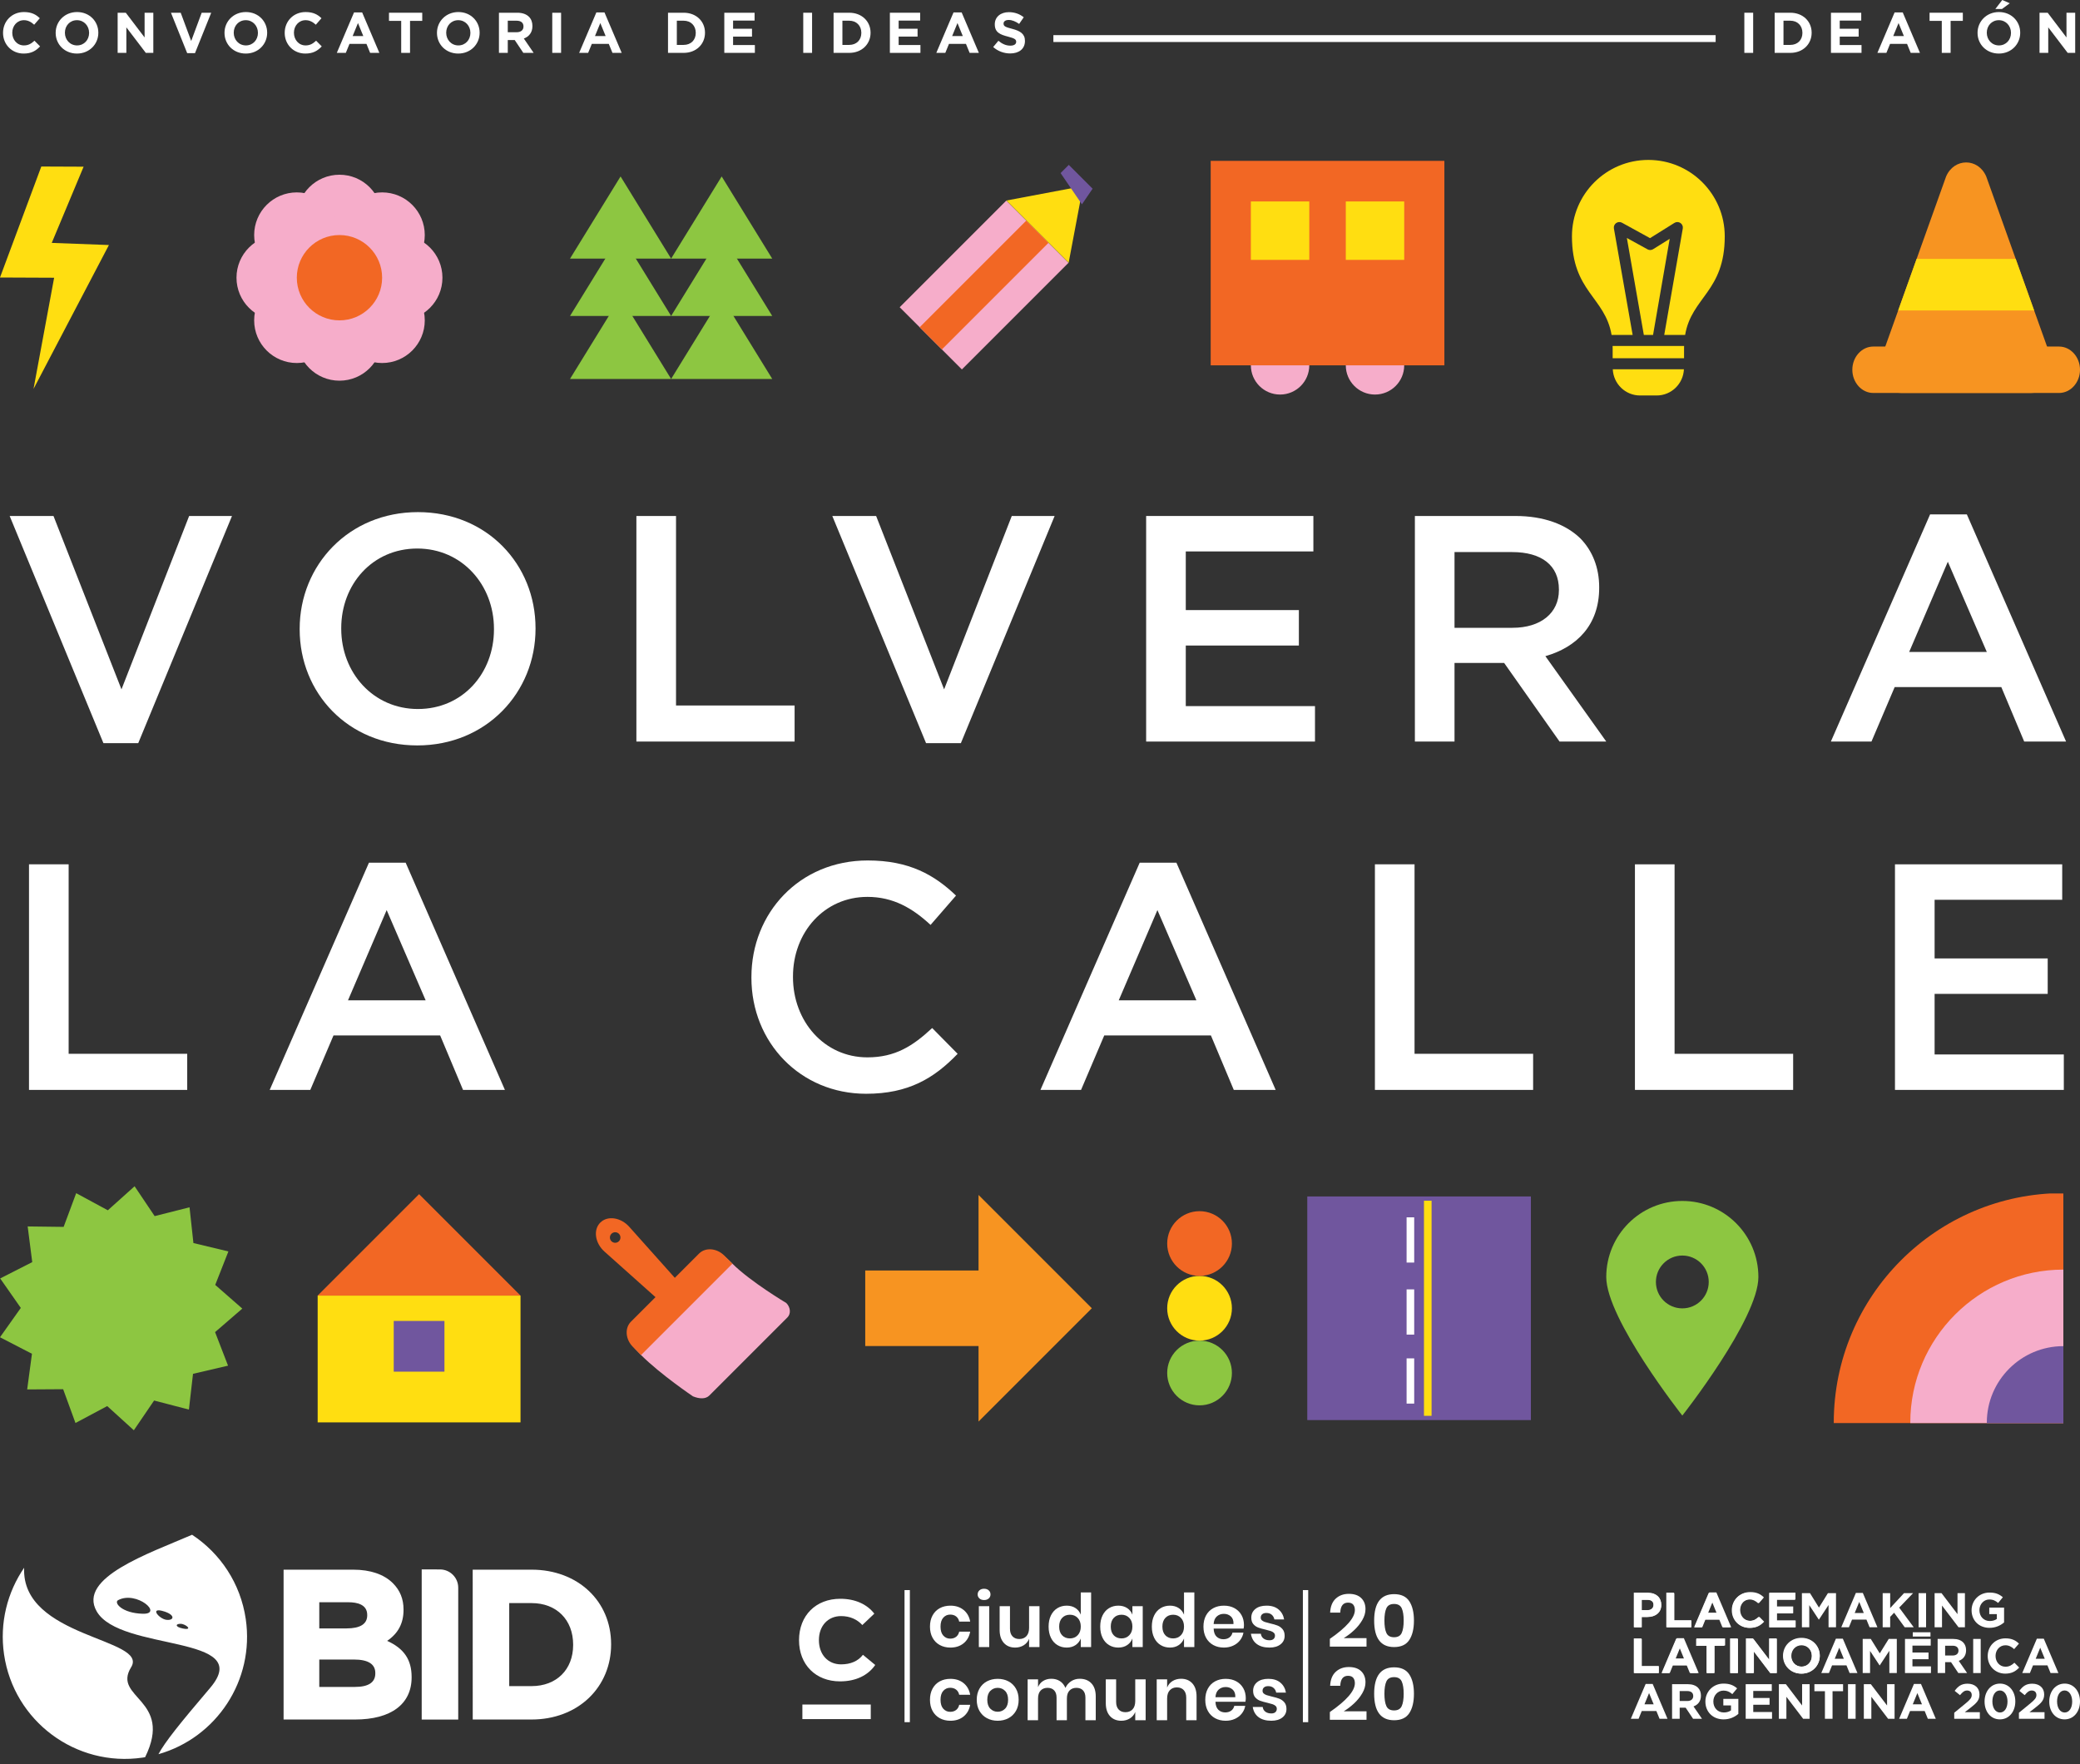 <?xml version="1.0" encoding="utf-8"?>
<!-- Generator: Adobe Illustrator 17.0.0, SVG Export Plug-In . SVG Version: 6.00 Build 0)  -->
<!DOCTYPE svg PUBLIC "-//W3C//DTD SVG 1.1//EN" "http://www.w3.org/Graphics/SVG/1.1/DTD/svg11.dtd">
<svg version="1.1" id="Layer_1" xmlns="http://www.w3.org/2000/svg" xmlns:xlink="http://www.w3.org/1999/xlink" x="0px" y="0px"
	 width="100%" height="100%" viewBox="0 0 907.684 769.715" enable-background="new 0 0 907.684 769.715"
	 xml:space="preserve">
<rect x="0" y="0" width="907.684" height="769.715" fill="#333333" stroke="none"/>
<g>
	<g>
		<path fill="#FFFFFF" d="M761.205,5.556h3.854v17.517h-3.854V5.556z"/>
		<path fill="#FFFFFF" d="M774.439,5.556h6.831c5.506,0,9.31,3.778,9.31,8.708v0.05c0,4.93-3.804,8.759-9.31,8.759h-6.831V5.556z
			 M781.27,19.594c3.153,0,5.28-2.127,5.28-5.229v-0.051c0-3.103-2.127-5.28-5.28-5.28h-2.978v10.561H781.27z"/>
		<path fill="#FFFFFF" d="M799.006,5.556h13.213v3.428h-9.384v3.554h8.258v3.429h-8.258v3.678h9.509v3.429h-13.338V5.556z"/>
		<path fill="#FFFFFF" d="M826.778,5.43h3.554l7.508,17.643h-4.029l-1.602-3.929h-7.407l-1.602,3.929h-3.929L826.778,5.43z
			 M830.833,15.74l-2.328-5.681l-2.327,5.681H830.833z"/>
		<path fill="#FFFFFF" d="M847.368,9.108h-5.33V5.556h14.515v3.553h-5.331v13.964h-3.854V9.108z"/>
		<path fill="#FFFFFF" d="M862.977,14.364v-0.051c0-4.979,3.93-9.059,9.335-9.059s9.283,4.029,9.283,9.009v0.05
			c0,4.98-3.929,9.059-9.334,9.059S862.977,19.344,862.977,14.364z M877.567,14.364v-0.051c0-3.003-2.202-5.505-5.306-5.505
			c-3.103,0-5.255,2.452-5.255,5.455v0.05c0,3.003,2.202,5.506,5.306,5.506C875.415,19.819,877.567,17.366,877.567,14.364z
			 M873.763,0l3.278,1.426l-3.403,2.503h-2.903L873.763,0z"/>
		<path fill="#FFFFFF" d="M890.022,5.556h3.554l8.208,10.785V5.556h3.804v17.517h-3.278l-8.483-11.136v11.136h-3.804V5.556z"/>
	</g>
</g>
<g>
	<g>
		<path fill="#FFFFFF" d="M1.328,14.364v-0.051c0-4.979,3.754-9.059,9.134-9.059c3.303,0,5.28,1.102,6.906,2.703l-2.452,2.827
			c-1.352-1.226-2.728-1.977-4.479-1.977c-2.953,0-5.08,2.452-5.08,5.455v0.05c0,3.003,2.077,5.506,5.08,5.506
			c2.002,0,3.229-0.801,4.604-2.053l2.453,2.478c-1.802,1.927-3.804,3.128-7.182,3.128C5.156,23.372,1.328,19.394,1.328,14.364z"/>
		<path fill="#FFFFFF" d="M24.294,14.364v-0.051c0-4.979,3.929-9.059,9.334-9.059s9.284,4.029,9.284,9.009v0.05
			c0,4.98-3.929,9.059-9.334,9.059S24.294,19.344,24.294,14.364z M38.883,14.364v-0.051c0-3.003-2.202-5.505-5.305-5.505
			s-5.255,2.452-5.255,5.455v0.05c0,3.003,2.202,5.506,5.305,5.506C36.732,19.819,38.883,17.366,38.883,14.364z"/>
		<path fill="#FFFFFF" d="M51.339,5.556h3.554l8.208,10.785V5.556h3.804v17.517h-3.278l-8.483-11.136v11.136h-3.804V5.556z"/>
		<path fill="#FFFFFF" d="M74.605,5.556h4.254l4.579,12.337l4.58-12.337h4.154L85.09,23.197h-3.403L74.605,5.556z"/>
		<path fill="#FFFFFF" d="M97.972,14.364v-0.051c0-4.979,3.929-9.059,9.334-9.059s9.284,4.029,9.284,9.009v0.05
			c0,4.98-3.929,9.059-9.334,9.059S97.972,19.344,97.972,14.364z M112.562,14.364v-0.051c0-3.003-2.202-5.505-5.305-5.505
			s-5.255,2.452-5.255,5.455v0.05c0,3.003,2.202,5.506,5.306,5.506C110.409,19.819,112.562,17.366,112.562,14.364z"/>
		<path fill="#FFFFFF" d="M124.241,14.364v-0.051c0-4.979,3.754-9.059,9.134-9.059c3.303,0,5.28,1.102,6.906,2.703l-2.452,2.827
			c-1.352-1.226-2.728-1.977-4.479-1.977c-2.953,0-5.08,2.452-5.08,5.455v0.05c0,3.003,2.077,5.506,5.08,5.506
			c2.002,0,3.229-0.801,4.604-2.053l2.453,2.478c-1.802,1.927-3.804,3.128-7.182,3.128
			C128.069,23.372,124.241,19.394,124.241,14.364z"/>
		<path fill="#FFFFFF" d="M154.489,5.43h3.553l7.508,17.643h-4.029l-1.602-3.929h-7.407l-1.602,3.929h-3.929L154.489,5.43z
			 M158.543,15.74l-2.328-5.681l-2.327,5.681H158.543z"/>
		<path fill="#FFFFFF" d="M175.079,9.108h-5.331V5.556h14.515v3.553h-5.331v13.964h-3.854V9.108z"/>
		<path fill="#FFFFFF" d="M190.688,14.364v-0.051c0-4.979,3.929-9.059,9.334-9.059s9.284,4.029,9.284,9.009v0.05
			c0,4.98-3.929,9.059-9.334,9.059S190.688,19.344,190.688,14.364z M205.277,14.364v-0.051c0-3.003-2.202-5.505-5.305-5.505
			s-5.255,2.452-5.255,5.455v0.05c0,3.003,2.202,5.506,5.306,5.506C203.125,19.819,205.277,17.366,205.277,14.364z"/>
		<path fill="#FFFFFF" d="M217.733,5.556h8.008c2.227,0,3.954,0.625,5.105,1.776c0.976,0.976,1.501,2.353,1.501,4.004v0.05
			c0,2.828-1.526,4.604-3.753,5.431l4.279,6.256h-4.504l-3.753-5.605h-3.028v5.605h-3.854V5.556z M225.49,14.063
			c1.877,0,2.953-1.001,2.953-2.478v-0.05c0-1.651-1.151-2.503-3.028-2.503h-3.829v5.03H225.49z"/>
		<path fill="#FFFFFF" d="M241,5.556h3.854v17.517H241V5.556z"/>
		<path fill="#FFFFFF" d="M260.24,5.43h3.553l7.508,17.643h-4.029l-1.602-3.929h-7.407l-1.602,3.929h-3.929L260.24,5.43z
			 M264.294,15.74l-2.328-5.681l-2.327,5.681H264.294z"/>
		<path fill="#FFFFFF" d="M291.51,5.556h6.832c5.505,0,9.309,3.778,9.309,8.708v0.05c0,4.93-3.804,8.759-9.309,8.759h-6.832V5.556z
			 M298.342,19.594c3.153,0,5.28-2.127,5.28-5.229v-0.051c0-3.103-2.127-5.28-5.28-5.28h-2.978v10.561H298.342z"/>
		<path fill="#FFFFFF" d="M316.078,5.556h13.213v3.428h-9.384v3.554h8.258v3.429h-8.258v3.678h9.509v3.429h-13.338V5.556z"/>
		<path fill="#FFFFFF" d="M350.527,5.556h3.854v17.517h-3.854V5.556z"/>
		<path fill="#FFFFFF" d="M363.762,5.556h6.832c5.505,0,9.309,3.778,9.309,8.708v0.05c0,4.93-3.804,8.759-9.309,8.759h-6.832V5.556z
			 M370.594,19.594c3.153,0,5.28-2.127,5.28-5.229v-0.051c0-3.103-2.127-5.28-5.28-5.28h-2.978v10.561H370.594z"/>
		<path fill="#FFFFFF" d="M388.33,5.556h13.213v3.428h-9.384v3.554h8.258v3.429h-8.258v3.678h9.509v3.429H388.33V5.556z"/>
		<path fill="#FFFFFF" d="M416.102,5.43h3.554l7.507,17.643h-4.029l-1.602-3.929h-7.407l-1.602,3.929h-3.929L416.102,5.43z
			 M420.155,15.74l-2.327-5.681l-2.327,5.681H420.155z"/>
		<path fill="#FFFFFF" d="M433.412,20.52l2.277-2.728c1.576,1.302,3.228,2.127,5.23,2.127c1.577,0,2.527-0.625,2.527-1.651v-0.05
			c0-0.977-0.601-1.477-3.528-2.228c-3.528-0.9-5.806-1.877-5.806-5.355v-0.05c0-3.178,2.552-5.28,6.131-5.28
			c2.553,0,4.73,0.801,6.506,2.228l-2.002,2.902c-1.551-1.076-3.078-1.727-4.554-1.727c-1.477,0-2.252,0.676-2.252,1.526v0.051
			c0,1.15,0.751,1.526,3.779,2.302c3.553,0.926,5.555,2.202,5.555,5.255v0.051c0,3.478-2.652,5.43-6.431,5.43
			C438.192,23.322,435.514,22.396,433.412,20.52z"/>
	</g>
</g>
<rect x="459.684" y="15.331" fill="#FFFFFF" width="289" height="3"/>
<g>
	<g>
		<circle fill="#F6ADCA" cx="558.608" cy="159.415" r="12.746"/>
		<circle fill="#F6ADCA" cx="600.032" cy="159.415" r="12.746"/>
	</g>
	<rect x="528.335" y="70.19" fill="#F26724" width="101.971" height="89.225"/>
	<rect x="545.862" y="87.905" fill="#FFDE11" width="25.493" height="25.493"/>
	<rect x="587.286" y="87.905" fill="#FFDE11" width="25.493" height="25.493"/>
</g>
<g>
	<g>
		<path fill="#FFFFFF" d="M4.22,225.148h19.123l29.668,75.647l29.528-75.647h18.701l-40.917,99.13H45.138L4.22,225.148z"/>
		<path fill="#FFFFFF" d="M130.773,274.643v-0.281c0-27.7,21.373-50.9,51.604-50.9c30.231,0,51.322,22.919,51.322,50.619v0.281
			c0,27.7-21.373,50.901-51.604,50.901C151.864,325.262,130.773,302.343,130.773,274.643z M215.56,274.643v-0.281
			c0-19.123-13.92-35.012-33.465-35.012c-19.545,0-33.184,15.607-33.184,34.73v0.281c0,19.123,13.92,35.012,33.465,35.012
			C201.921,309.373,215.56,293.766,215.56,274.643z"/>
		<path fill="#FFFFFF" d="M277.713,225.148h17.295v82.678h51.745v15.749h-69.04V225.148z"/>
		<path fill="#FFFFFF" d="M363.206,225.148h19.123l29.668,75.647l29.528-75.647h18.701l-40.917,99.13h-15.186L363.206,225.148z"/>
		<path fill="#FFFFFF" d="M500.164,225.148h72.977v15.467h-55.682v25.591h49.354v15.467h-49.354v26.435h56.385v15.467h-73.68
			V225.148z"/>
		<path fill="#FFFFFF" d="M617.435,225.148h43.87c12.374,0,22.076,3.655,28.403,9.842c5.203,5.343,8.155,12.655,8.155,21.232v0.281
			c0,16.17-9.702,25.872-23.481,29.81l26.575,37.262h-20.389l-24.185-34.309H634.73v34.309h-17.295V225.148z M660.041,273.939
			c12.373,0,20.247-6.468,20.247-16.451v-0.281c0-10.546-7.593-16.311-20.388-16.311h-25.17v33.043H660.041z"/>
		<path fill="#FFFFFF" d="M842.273,224.445h16.03l43.308,99.13h-18.279l-9.983-23.763h-46.542l-10.124,23.763h-17.717
			L842.273,224.445z M867.021,284.485l-17.014-39.371l-16.874,39.371H867.021z"/>
		<path fill="#FFFFFF" d="M12.656,377.148h17.295v82.678h51.745v15.749h-69.04V377.148z"/>
		<path fill="#FFFFFF" d="M161.001,376.445h16.03l43.308,99.13h-18.279l-9.983-23.764h-46.542l-10.124,23.764h-17.717
			L161.001,376.445z M185.748,436.485l-17.014-39.371l-16.874,39.371H185.748z"/>
		<path fill="#FFFFFF" d="M327.908,426.643v-0.281c0-27.981,20.951-50.9,50.76-50.9c18.139,0,29.106,6.327,38.527,15.326
			l-11.108,12.796c-7.874-7.312-16.311-12.233-27.56-12.233c-18.842,0-32.481,15.467-32.481,34.73v0.281
			c0,19.264,13.639,35.012,32.481,35.012c12.092,0,19.826-4.921,28.263-12.795l11.108,11.248
			c-10.265,10.687-21.513,17.437-39.933,17.437C349.28,477.263,327.908,454.905,327.908,426.643z"/>
		<path fill="#FFFFFF" d="M497.345,376.445h16.03l43.308,99.13h-18.279l-9.983-23.764h-46.542l-10.124,23.764h-17.717
			L497.345,376.445z M522.093,436.485l-17.014-39.371l-16.874,39.371H522.093z"/>
		<path fill="#FFFFFF" d="M599.994,377.148h17.295v82.678h51.745v15.749h-69.04V377.148z"/>
		<path fill="#FFFFFF" d="M713.467,377.148h17.295v82.678h51.744v15.749h-69.039V377.148z"/>
		<path fill="#FFFFFF" d="M826.941,377.148h72.977v15.467h-55.682v25.591h49.354v15.467h-49.354v26.435h56.385v15.468h-73.68
			V377.148z"/>
	</g>
</g>
<g>
	<g>
		<g>
			<polygon fill="#8DC641" points="248.748,112.834 270.808,76.991 292.869,112.834 			"/>
			<polygon fill="#8DC641" points="248.748,137.876 270.808,102.033 292.869,137.876 			"/>
			<polygon fill="#8DC641" points="248.748,165.361 270.808,129.518 292.869,165.361 			"/>
		</g>
		<g>
			<polygon fill="#8DC641" points="292.869,112.834 314.93,76.991 336.991,112.834 			"/>
			<polygon fill="#8DC641" points="292.869,137.876 314.93,102.033 336.991,137.876 			"/>
			<polygon fill="#8DC641" points="292.869,165.361 314.93,129.518 336.991,165.361 			"/>
		</g>
	</g>
</g>
<g>
	<g>
		<g>
			<circle fill="#F6ADCA" cx="148.139" cy="94.854" r="18.613"/>
			<circle fill="#F6ADCA" cx="174.462" cy="121.176" r="18.613"/>
			<circle fill="#F6ADCA" cx="121.817" cy="121.176" r="18.613"/>
			<circle fill="#F6ADCA" cx="148.139" cy="147.498" r="18.613"/>
		</g>
		<g>
			<circle fill="#F6ADCA" cx="129.527" cy="102.563" r="18.613"/>
			<circle fill="#F6ADCA" cx="166.752" cy="102.563" r="18.613"/>
			<circle fill="#F6ADCA" cx="129.527" cy="139.789" r="18.613"/>
			<circle fill="#F6ADCA" cx="166.752" cy="139.789" r="18.613"/>
		</g>
	</g>
	<circle fill="#F26724" cx="148.139" cy="121.176" r="18.613"/>
</g>
<polygon fill="#FFDE11" points="18.026,72.658 0,121.085 23.622,121.187 14.634,169.694 47.531,106.917 22.582,105.988 
	36.489,72.737 "/>
<g>
	<g>
		<g>
			<path fill="#FFDE11" d="M728.633,104.215l-7.236,4.52c-0.737,0.462-1.668,0.489-2.432,0.067l-9.021-4.961l7.407,42.318h4.016
				L728.633,104.215z"/>
			<path fill="#FFDE11" d="M719.319,69.783c-18.413,0-33.34,14.927-33.34,33.34c0,24.15,14.495,26.486,17.294,43.036h9.195
				l-8.173-46.43c-0.169-0.913,0.203-1.843,0.957-2.386c0.753-0.545,1.751-0.607,2.566-0.157l12.23,6.725l10.659-6.658
				c0.806-0.505,1.837-0.486,2.624,0.05c0.787,0.535,1.185,1.485,1.013,2.421l-8.094,46.435h9.116
				c2.799-16.55,17.294-18.886,17.294-43.036C752.659,84.71,737.732,69.783,719.319,69.783z"/>
		</g>
		<path fill="#FFDE11" d="M703.716,150.966c0.009,0.342,0.026,0.673,0.026,1.026v4.324h31.155v-4.324
			c0-0.353,0.017-0.684,0.026-1.026H703.716z"/>
		<path fill="#FFDE11" d="M703.795,161.123c0.283,6.362,5.489,11.446,11.921,11.446h7.205c6.432,0,11.639-5.083,11.922-11.446
			H703.795z"/>
	</g>
</g>
<g>
	
		<rect x="396.599" y="105.139" transform="matrix(0.707 -0.707 0.707 0.707 37.882 340.123)" fill="#F6ADCA" width="65.811" height="38.39"/>
	
		<rect x="396.599" y="117.478" transform="matrix(0.707 -0.707 0.707 0.707 37.882 340.123)" fill="#F26724" width="65.811" height="13.711"/>
	<polygon fill="#FFDE11" points="439.2,87.493 472.662,81.177 466.346,114.639 	"/>
	<g>
		<defs>
			<polygon id="SVGID_1_" points="439.2,87.493 472.662,81.177 466.346,114.639 			"/>
		</defs>
		<clipPath id="SVGID_2_">
			<use xlink:href="#SVGID_1_"  overflow="visible"/>
		</clipPath>
		
			<rect x="464.539" y="72.73" transform="matrix(-0.707 0.707 -0.707 -0.707 863.703 -187.619)" clip-path="url(#SVGID_2_)" fill="#70569E" width="12.34" height="24.679"/>
	</g>
</g>
<g>
	<path fill="#F79421" d="M849.254,77l-28.275,79.051c-3.084,7.149,1.612,15.422,8.753,15.422h56.549
		c7.142,0,11.837-8.272,8.753-15.422L866.761,77C863.241,68.84,852.774,68.84,849.254,77z"/>
	<path fill="#F79421" d="M898.56,171.472h-81.104c-5.018,0-9.124-4.557-9.124-10.126v0c0-5.569,4.106-10.126,9.124-10.126h81.104
		c5.018,0,9.124,4.557,9.124,10.126v0C907.684,166.915,903.578,171.472,898.56,171.472z"/>
	<g>
		<defs>
			<path id="SVGID_3_" d="M849.254,77l-28.275,79.051c-3.084,7.149,1.612,15.422,8.753,15.422h56.549
				c7.142,0,11.837-8.272,8.753-15.422L866.761,77C863.241,68.84,852.774,68.84,849.254,77z"/>
		</defs>
		<clipPath id="SVGID_4_">
			<use xlink:href="#SVGID_3_"  overflow="visible"/>
		</clipPath>
		<path clip-path="url(#SVGID_4_)" fill="#FFDE11" d="M899.661,135.467h-83.131c-4.461,0-8.11-4.051-8.11-9.001v-4.501
			c0-4.951,3.65-9.001,8.11-9.001h83.131c4.461,0,8.11,4.051,8.11,9.001v4.501C907.771,131.417,904.121,135.467,899.661,135.467z"/>
	</g>
</g>
<g>
	<polygon fill="#8DC641" points="82.436,615.065 67.243,611.118 58.409,624.093 46.79,613.538 32.938,620.92 27.555,606.175 
		11.858,606.274 13.945,590.717 0,583.51 9.078,570.704 0.079,557.842 14.068,550.722 12.077,535.152 27.773,535.348 
		33.246,520.636 47.053,528.104 58.736,517.62 67.491,530.649 82.708,526.796 84.405,542.401 99.67,546.061 93.92,560.667 
		105.736,571.002 93.857,581.263 99.516,595.905 84.229,599.47 	"/>
	<g>
		<path fill="#F6ADCA" d="M309.544,608.929l34.085-34.085c1.589-1.589,1.364-4.414-0.5-6.278c0,0-15.716-9.362-23.511-17.156
			s-5.367-2.767-6.955-1.178l-34.085,34.085c-1.589,1.589-7.294-1.517,1.178,6.955c8.472,8.472,22.644,18.023,22.644,18.023
			C305.3,610.462,307.956,610.517,309.544,608.929z"/>
		<path fill="#F26724" d="M276.198,587.714L276.198,587.714c-3.262-3.262-3.656-8.205-0.876-10.986l29.752-29.752
			c2.78-2.78,7.724-2.386,10.986,0.876l0,0l3.558,3.558l-39.862,39.862L276.198,587.714z"/>
		<path fill="#F26724" d="M263.767,546.111l18.252,16.3l12.672,11.317l7.51-7.51l-11.317-12.672l-16.3-18.252
			c-3.626-4.06-9.434-5.015-12.633-1.816C258.751,536.677,259.706,542.485,263.767,546.111z M266.831,538.358
			c0.898-0.898,2.355-0.898,3.253,0c0.898,0.898,0.898,2.355,0,3.253c-0.898,0.898-2.355,0.898-3.253,0
			C265.932,540.713,265.932,539.256,266.831,538.358z"/>
	</g>
	<g>
		<rect x="570.479" y="522.066" fill="#70569E" width="97.581" height="97.581"/>
		<g>
			<rect x="613.818" y="562.619" fill="#FFFFFF" width="3.319" height="19.732"/>
			<rect x="613.818" y="592.724" fill="#FFFFFF" width="3.319" height="19.732"/>
			<rect x="613.818" y="531.181" fill="#FFFFFF" width="3.319" height="19.732"/>
			<rect x="621.402" y="523.921" fill="#FFDE11" width="3.319" height="93.872"/>
		</g>
	</g>
	<path fill="#8DC641" d="M734.144,524.031c-18.333,0-33.195,14.862-33.195,33.195c0,18.333,33.195,60.455,33.195,60.455
		s33.195-42.122,33.195-60.455C767.339,538.893,752.477,524.031,734.144,524.031z M734.144,570.906
		c-6.366,0-11.527-5.161-11.527-11.527c0-6.366,5.161-11.527,11.527-11.527c6.366,0,11.527,5.161,11.527,11.527
		C745.671,565.745,740.51,570.906,734.144,570.906z"/>
	<g>
		<rect x="138.625" y="565.323" fill="#FFDE11" width="88.524" height="55.328"/>
		<polygon fill="#F26724" points="138.625,565.324 182.887,521.062 227.149,565.324 		"/>
		<rect x="171.822" y="576.389" fill="#70569E" width="22.131" height="22.131"/>
	</g>
	<g>
		<polygon fill="#F79421" points="427.018,521.416 476.459,570.857 427.018,620.297 		"/>
		<rect x="377.577" y="554.376" fill="#F79421" width="62.032" height="32.961"/>
	</g>
	<g>
		<defs>
			<rect id="SVGID_5_" x="800.228" y="520.763" width="100.187" height="100.187"/>
		</defs>
		<clipPath id="SVGID_6_">
			<use xlink:href="#SVGID_5_"  overflow="visible"/>
		</clipPath>
		<g clip-path="url(#SVGID_6_)">
			<circle fill="#F26724" cx="900.416" cy="620.782" r="100.187"/>
			<path fill="#F6ADCA" d="M900.416,687.573c-36.829,0-66.792-29.962-66.792-66.791c0-36.829,29.963-66.792,66.792-66.792
				s66.792,29.962,66.792,66.792C967.207,657.611,937.245,687.573,900.416,687.573z"/>
			<path fill="#70569E" d="M900.416,654.178c-18.415,0-33.396-14.981-33.396-33.395c0-18.415,14.981-33.396,33.396-33.396
				s33.396,14.981,33.396,33.396C933.811,639.196,918.83,654.178,900.416,654.178z"/>
		</g>
	</g>
	<g>
		<g>
			<circle fill="#8DC641" cx="523.469" cy="599.098" r="14.121"/>
			<circle fill="#FFDE11" cx="523.469" cy="570.857" r="14.121"/>
			<circle fill="#F26724" cx="523.469" cy="542.615" r="14.121"/>
		</g>
	</g>
</g>
<g>
	<g>
		<g>
			<g>
				<path fill="#FFFFFF" d="M420.496,702.49c1.534,1.245,2.495,2.941,2.882,5.088h-4.798c-0.193-0.944-0.634-1.691-1.32-2.238
					c-0.688-0.548-1.557-0.821-2.608-0.821c-1.202,0-2.206,0.446-3.011,1.337s-1.208,2.194-1.208,3.912s0.403,3.021,1.208,3.912
					c0.805,0.892,1.809,1.337,3.011,1.337c1.052,0,1.921-0.274,2.608-0.821c0.687-0.548,1.127-1.293,1.32-2.238h4.798
					c-0.387,2.147-1.348,3.843-2.882,5.088c-1.535,1.245-3.451,1.868-5.748,1.868c-1.739,0-3.284-0.371-4.637-1.111
					s-2.405-1.798-3.156-3.172c-0.752-1.374-1.127-2.995-1.127-4.862c0-1.868,0.375-3.494,1.127-4.879
					c0.751-1.385,1.804-2.441,3.156-3.172c1.353-0.729,2.897-1.095,4.637-1.095C417.045,700.622,418.961,701.245,420.496,702.49z"/>
				<path fill="#FFFFFF" d="M427.409,693.94c0.516-0.461,1.191-0.692,2.029-0.692c0.837,0,1.513,0.231,2.028,0.692
					c0.515,0.462,0.772,1.058,0.772,1.787c0,0.709-0.258,1.294-0.772,1.755c-0.516,0.462-1.191,0.692-2.028,0.692
					c-0.838,0-1.514-0.23-2.029-0.692c-0.515-0.461-0.772-1.046-0.772-1.755C426.637,694.998,426.895,694.402,427.409,693.94z
					 M431.693,700.848v17.84h-4.541v-17.84H431.693z"/>
				<path fill="#FFFFFF" d="M453.621,700.848v17.84h-4.541v-3.606c-0.472,1.202-1.251,2.141-2.334,2.817
					c-1.085,0.676-2.335,1.015-3.752,1.015c-2.061,0-3.703-0.677-4.927-2.029s-1.835-3.241-1.835-5.667v-10.369h4.508v9.854
					c0,1.417,0.365,2.518,1.095,3.301c0.729,0.784,1.718,1.176,2.963,1.176c1.309,0,2.351-0.419,3.123-1.256
					c0.773-0.838,1.159-2.04,1.159-3.607v-9.467H453.621z"/>
				<path fill="#FFFFFF" d="M469.335,701.685c1.063,0.709,1.83,1.664,2.303,2.866v-9.692h4.508v23.829h-4.508v-3.735
					c-0.473,1.202-1.24,2.163-2.303,2.882c-1.063,0.72-2.346,1.079-3.848,1.079c-1.503,0-2.855-0.365-4.058-1.096
					c-1.202-0.729-2.142-1.787-2.817-3.172c-0.677-1.384-1.015-3.011-1.015-4.878c0-1.868,0.338-3.494,1.015-4.879
					c0.676-1.385,1.615-2.441,2.817-3.172c1.202-0.729,2.555-1.095,4.058-1.095C466.989,700.622,468.273,700.977,469.335,701.685z
					 M463.49,705.968c-0.858,0.923-1.288,2.189-1.288,3.8s0.43,2.871,1.288,3.783c0.858,0.913,1.997,1.369,3.414,1.369
					c1.373,0,2.506-0.467,3.396-1.401c0.891-0.934,1.337-2.184,1.337-3.751c0-1.589-0.446-2.85-1.337-3.784
					c-0.891-0.934-2.023-1.4-3.396-1.4C465.487,704.583,464.349,705.045,463.49,705.968z"/>
				<path fill="#FFFFFF" d="M491.876,701.685c1.074,0.709,1.835,1.664,2.287,2.866v-3.703h4.508v17.84h-4.508v-3.735
					c-0.451,1.202-1.213,2.163-2.287,2.882c-1.074,0.72-2.362,1.079-3.864,1.079c-1.503,0-2.855-0.365-4.058-1.096
					c-1.202-0.729-2.142-1.787-2.817-3.172c-0.677-1.384-1.015-3.011-1.015-4.878c0-1.868,0.338-3.494,1.015-4.879
					c0.676-1.385,1.615-2.441,2.817-3.172c1.202-0.729,2.555-1.095,4.058-1.095C489.514,700.622,490.802,700.977,491.876,701.685z
					 M486.015,705.968c-0.858,0.923-1.288,2.189-1.288,3.8s0.43,2.871,1.288,3.783c0.858,0.913,1.997,1.369,3.414,1.369
					c1.373,0,2.506-0.467,3.397-1.401c0.891-0.934,1.337-2.184,1.337-3.751c0-1.589-0.446-2.85-1.337-3.784
					c-0.891-0.934-2.024-1.4-3.397-1.4C488.012,704.583,486.873,705.045,486.015,705.968z"/>
				<path fill="#FFFFFF" d="M514.384,701.685c1.063,0.709,1.83,1.664,2.303,2.866v-9.692h4.508v23.829h-4.508v-3.735
					c-0.473,1.202-1.24,2.163-2.303,2.882c-1.063,0.72-2.346,1.079-3.848,1.079c-1.503,0-2.855-0.365-4.058-1.096
					c-1.202-0.729-2.142-1.787-2.817-3.172c-0.677-1.384-1.015-3.011-1.015-4.878c0-1.868,0.338-3.494,1.015-4.879
					c0.676-1.385,1.615-2.441,2.817-3.172c1.202-0.729,2.555-1.095,4.058-1.095C512.039,700.622,513.322,700.977,514.384,701.685z
					 M508.54,705.968c-0.858,0.923-1.288,2.189-1.288,3.8s0.43,2.871,1.288,3.783c0.858,0.913,1.997,1.369,3.414,1.369
					c1.373,0,2.506-0.467,3.396-1.401c0.891-0.934,1.337-2.184,1.337-3.751c0-1.589-0.446-2.85-1.337-3.784
					c-0.891-0.934-2.023-1.4-3.396-1.4C510.537,704.583,509.398,705.045,508.54,705.968z"/>
				<path fill="#FFFFFF" d="M542.69,710.637h-13.073c0.063,1.589,0.493,2.759,1.287,3.51c0.795,0.752,1.782,1.127,2.963,1.127
					c1.052,0,1.927-0.257,2.625-0.772c0.697-0.515,1.143-1.213,1.336-2.093h4.798c-0.236,1.245-0.74,2.361-1.514,3.349
					c-0.772,0.987-1.766,1.761-2.979,2.318c-1.213,0.559-2.56,0.838-4.041,0.838c-1.739,0-3.284-0.371-4.637-1.111
					s-2.405-1.798-3.156-3.172c-0.752-1.374-1.127-2.995-1.127-4.862c0-1.868,0.375-3.494,1.127-4.879
					c0.751-1.385,1.804-2.441,3.156-3.172c1.353-0.729,2.897-1.095,4.637-1.095c1.76,0,3.301,0.365,4.621,1.095
					c1.32,0.73,2.34,1.734,3.059,3.011c0.72,1.278,1.079,2.732,1.079,4.363C542.851,709.542,542.797,710.058,542.69,710.637z
					 M537.135,705.323c-0.827-0.751-1.841-1.127-3.043-1.127c-1.224,0-2.254,0.376-3.092,1.127
					c-0.837,0.752-1.299,1.857-1.384,3.317h8.662C538.343,707.181,537.962,706.075,537.135,705.323z"/>
				<path fill="#FFFFFF" d="M557.93,702.265c1.31,1.095,2.126,2.555,2.447,4.379h-4.25c-0.173-0.858-0.559-1.545-1.159-2.061
					c-0.602-0.516-1.385-0.772-2.351-0.772c-0.773,0-1.375,0.183-1.804,0.547c-0.43,0.365-0.645,0.859-0.645,1.481
					c0,0.494,0.172,0.891,0.516,1.191c0.343,0.301,0.772,0.537,1.288,0.709s1.256,0.375,2.222,0.611
					c1.353,0.301,2.452,0.617,3.301,0.95c0.848,0.333,1.578,0.858,2.189,1.578c0.612,0.719,0.918,1.69,0.918,2.914
					c0,1.524-0.596,2.759-1.787,3.703s-2.797,1.417-4.814,1.417c-2.318,0-4.175-0.521-5.57-1.563
					c-1.396-1.041-2.244-2.527-2.544-4.46h4.347c0.107,0.881,0.494,1.573,1.159,2.077c0.666,0.505,1.535,0.757,2.608,0.757
					c0.773,0,1.363-0.188,1.771-0.563c0.407-0.375,0.611-0.864,0.611-1.465c0-0.516-0.177-0.935-0.531-1.256
					c-0.354-0.322-0.794-0.568-1.32-0.741c-0.525-0.171-1.271-0.375-2.237-0.611c-1.332-0.301-2.41-0.606-3.236-0.918
					c-0.827-0.311-1.535-0.81-2.125-1.497c-0.591-0.688-0.886-1.632-0.886-2.834c0-1.546,0.59-2.802,1.771-3.768
					s2.813-1.449,4.895-1.449C554.882,700.622,556.621,701.17,557.93,702.265z"/>
				<path fill="#FFFFFF" d="M420.496,734.422c1.534,1.245,2.495,2.941,2.882,5.088h-4.798c-0.193-0.944-0.634-1.69-1.32-2.238
					c-0.688-0.547-1.557-0.82-2.608-0.82c-1.202,0-2.206,0.445-3.011,1.336s-1.208,2.195-1.208,3.912
					c0,1.718,0.403,3.022,1.208,3.913s1.809,1.336,3.011,1.336c1.052,0,1.921-0.273,2.608-0.821c0.687-0.547,1.127-1.293,1.32-2.237
					h4.798c-0.387,2.146-1.348,3.843-2.882,5.088c-1.535,1.245-3.451,1.867-5.748,1.867c-1.739,0-3.284-0.37-4.637-1.111
					c-1.353-0.74-2.405-1.797-3.156-3.172c-0.752-1.373-1.127-2.994-1.127-4.862c0-1.867,0.375-3.493,1.127-4.878
					c0.751-1.385,1.804-2.442,3.156-3.172s2.897-1.095,4.637-1.095C417.045,732.555,418.961,733.178,420.496,734.422z"/>
				<path fill="#FFFFFF" d="M440.069,733.649c1.384,0.729,2.474,1.787,3.268,3.172s1.191,3.011,1.191,4.878
					c0,1.868-0.397,3.489-1.191,4.862c-0.794,1.375-1.884,2.432-3.268,3.172c-1.385,0.741-2.947,1.111-4.686,1.111
					c-1.739,0-3.301-0.37-4.686-1.111c-1.385-0.74-2.475-1.797-3.269-3.172c-0.794-1.373-1.191-2.994-1.191-4.862
					c0-1.867,0.397-3.493,1.191-4.878s1.884-2.442,3.269-3.172s2.946-1.095,4.686-1.095
					C437.121,732.555,438.684,732.92,440.069,733.649z M432.162,737.819c-0.88,0.891-1.32,2.185-1.32,3.88
					c0,1.696,0.44,2.99,1.32,3.881s1.953,1.336,3.221,1.336c1.267,0,2.34-0.445,3.22-1.336s1.32-2.185,1.32-3.881
					c0-1.695-0.44-2.989-1.32-3.88s-1.953-1.336-3.22-1.336C434.115,736.483,433.042,736.929,432.162,737.819z"/>
				<path fill="#FFFFFF" d="M476.288,734.535c1.256,1.342,1.884,3.247,1.884,5.716v10.368h-4.509v-9.854
					c0-1.373-0.349-2.431-1.046-3.172c-0.698-0.74-1.659-1.11-2.883-1.11c-1.267,0-2.275,0.397-3.026,1.191
					c-0.752,0.794-1.127,1.953-1.127,3.478v9.467h-4.509v-9.854c0-1.373-0.349-2.431-1.046-3.172c-0.698-0.74-1.659-1.11-2.883-1.11
					c-1.267,0-2.275,0.397-3.026,1.191c-0.752,0.794-1.127,1.953-1.127,3.478v9.467h-4.541V732.78h4.541v3.381
					c0.472-1.159,1.218-2.056,2.237-2.689c1.02-0.633,2.206-0.949,3.559-0.949c1.438,0,2.688,0.344,3.752,1.03
					c1.063,0.688,1.861,1.675,2.398,2.963c0.559-1.224,1.39-2.195,2.496-2.915c1.105-0.719,2.345-1.078,3.719-1.078
					C473.319,732.522,475.032,733.193,476.288,734.535z"/>
				<path fill="#FFFFFF" d="M499.944,732.78v17.839h-4.541v-3.606c-0.472,1.203-1.251,2.142-2.334,2.817
					c-1.085,0.677-2.335,1.015-3.752,1.015c-2.061,0-3.703-0.676-4.927-2.028s-1.835-3.241-1.835-5.668V732.78h4.508v9.854
					c0,1.417,0.365,2.517,1.095,3.301c0.729,0.783,1.718,1.175,2.963,1.175c1.309,0,2.351-0.419,3.124-1.256
					c0.773-0.837,1.159-2.039,1.159-3.606v-9.467H499.944z"/>
				<path fill="#FFFFFF" d="M520.33,734.551c1.224,1.353,1.835,3.253,1.835,5.7v10.368h-4.508v-9.854
					c0-1.417-0.365-2.517-1.095-3.301c-0.73-0.783-1.729-1.175-2.995-1.175c-1.288,0-2.318,0.418-3.091,1.256
					c-0.773,0.837-1.159,2.039-1.159,3.606v9.467h-4.541V732.78h4.541v3.574c0.472-1.202,1.25-2.142,2.334-2.818
					c1.084-0.676,2.335-1.014,3.752-1.014C517.464,732.522,519.106,733.198,520.33,734.551z"/>
				<path fill="#FFFFFF" d="M543.485,742.569h-13.073c0.063,1.589,0.493,2.759,1.287,3.51c0.795,0.752,1.782,1.127,2.963,1.127
					c1.052,0,1.927-0.258,2.625-0.772c0.697-0.516,1.143-1.213,1.336-2.094h4.798c-0.236,1.245-0.74,2.362-1.514,3.35
					c-0.772,0.987-1.766,1.76-2.979,2.318s-2.56,0.837-4.041,0.837c-1.739,0-3.284-0.37-4.637-1.111
					c-1.353-0.74-2.405-1.797-3.156-3.172c-0.752-1.373-1.127-2.994-1.127-4.862c0-1.867,0.375-3.493,1.127-4.878
					c0.751-1.385,1.804-2.442,3.156-3.172s2.897-1.095,4.637-1.095c1.76,0,3.301,0.365,4.621,1.095s2.34,1.733,3.059,3.011
					c0.72,1.277,1.079,2.732,1.079,4.363C543.646,741.475,543.592,741.989,543.485,742.569z M537.93,737.256
					c-0.827-0.751-1.841-1.127-3.043-1.127c-1.224,0-2.254,0.376-3.092,1.127c-0.837,0.752-1.299,1.857-1.384,3.316h8.662
					C539.138,739.113,538.756,738.008,537.93,737.256z"/>
				<path fill="#FFFFFF" d="M558.725,734.196c1.31,1.096,2.126,2.556,2.447,4.38h-4.25c-0.173-0.858-0.559-1.546-1.159-2.061
					c-0.602-0.516-1.385-0.773-2.351-0.773c-0.773,0-1.375,0.183-1.804,0.548c-0.43,0.365-0.645,0.858-0.645,1.481
					c0,0.493,0.172,0.891,0.516,1.191c0.343,0.301,0.772,0.536,1.288,0.708s1.256,0.376,2.222,0.612
					c1.353,0.301,2.452,0.617,3.301,0.949c0.848,0.333,1.578,0.859,2.189,1.578c0.612,0.72,0.918,1.69,0.918,2.914
					c0,1.524-0.596,2.759-1.787,3.703c-1.191,0.945-2.797,1.417-4.814,1.417c-2.318,0-4.175-0.521-5.57-1.562
					s-2.244-2.528-2.544-4.46h4.347c0.107,0.881,0.494,1.572,1.159,2.077c0.666,0.504,1.535,0.757,2.608,0.757
					c0.773,0,1.363-0.188,1.771-0.563c0.407-0.376,0.611-0.864,0.611-1.466c0-0.515-0.177-0.934-0.531-1.256
					c-0.354-0.321-0.794-0.568-1.32-0.74c-0.525-0.172-1.271-0.376-2.237-0.612c-1.332-0.3-2.41-0.606-3.236-0.917
					c-0.827-0.312-1.535-0.811-2.125-1.498c-0.591-0.687-0.886-1.631-0.886-2.833c0-1.546,0.59-2.802,1.771-3.768
					c1.181-0.967,2.813-1.449,4.895-1.449C555.677,732.555,557.416,733.102,558.725,734.196z"/>
			</g>
			<g>
				<g>
					<path fill="#FFFFFF" d="M591.246,702.555c0-1.009-0.241-1.804-0.725-2.383c-0.482-0.58-1.239-0.87-2.27-0.87
						c-2.126,0-3.253,1.449-3.382,4.348h-4.411c0.129-2.684,0.944-4.718,2.447-6.103c1.502-1.385,3.402-2.077,5.699-2.077
						c2.34,0,4.139,0.607,5.395,1.819c1.256,1.214,1.884,2.829,1.884,4.847c0,1.589-0.468,3.183-1.401,4.782s-2.12,3.07-3.558,4.411
						c-1.438,1.342-2.952,2.496-4.541,3.462h9.95v3.703H580.33v-3.381C587.607,710.068,591.246,705.882,591.246,702.555z"/>
					<path fill="#FFFFFF" d="M599.667,707.127c0-7.686,2.897-11.528,8.694-11.528c3.069,0,5.281,1.03,6.634,3.092
						c1.352,2.061,2.028,4.873,2.028,8.437c0,3.585-0.677,6.408-2.028,8.469c-1.353,2.062-3.564,3.092-6.634,3.092
						C602.564,718.688,599.667,714.834,599.667,707.127z M612.547,707.127c0-2.318-0.284-4.105-0.853-5.361
						c-0.569-1.256-1.681-1.884-3.333-1.884c-1.675,0-2.797,0.628-3.365,1.884c-0.569,1.256-0.854,3.043-0.854,5.361
						c0,2.34,0.284,4.138,0.854,5.394c0.568,1.256,1.69,1.884,3.365,1.884c1.652,0,2.764-0.628,3.333-1.884
						C612.262,711.265,612.547,709.467,612.547,707.127z"/>
					<path fill="#FFFFFF" d="M591.246,734.486c0-1.009-0.241-1.803-0.725-2.383c-0.482-0.579-1.239-0.869-2.27-0.869
						c-2.126,0-3.253,1.449-3.382,4.347h-4.411c0.129-2.683,0.944-4.717,2.447-6.102c1.502-1.385,3.402-2.077,5.699-2.077
						c2.34,0,4.139,0.606,5.395,1.819s1.884,2.828,1.884,4.846c0,1.59-0.468,3.184-1.401,4.782c-0.934,1.6-2.12,3.07-3.558,4.412
						c-1.438,1.342-2.952,2.495-4.541,3.461h9.95v3.703H580.33v-3.381C587.607,742,591.246,737.814,591.246,734.486z"/>
					<path fill="#FFFFFF" d="M599.667,739.06c0-7.686,2.897-11.528,8.694-11.528c3.069,0,5.281,1.03,6.634,3.091
						c1.352,2.062,2.028,4.874,2.028,8.438c0,3.585-0.677,6.407-2.028,8.469c-1.353,2.061-3.564,3.091-6.634,3.091
						C602.564,750.619,599.667,746.767,599.667,739.06z M612.547,739.06c0-2.319-0.284-4.106-0.853-5.362
						c-0.569-1.256-1.681-1.884-3.333-1.884c-1.675,0-2.797,0.628-3.365,1.884c-0.569,1.256-0.854,3.043-0.854,5.362
						c0,2.34,0.284,4.138,0.854,5.394c0.568,1.256,1.69,1.884,3.365,1.884c1.652,0,2.764-0.628,3.333-1.884
						C612.262,743.197,612.547,741.399,612.547,739.06z"/>
				</g>
			</g>
			<rect x="568.561" y="693.831" fill="#FFFFFF" width="2.324" height="57.636"/>
			<rect x="394.724" y="693.831" fill="#FFFFFF" width="2.324" height="57.636"/>
			<g>
				<path fill="#FFFFFF" d="M367.034,705.174c-5.698,0-9.672,4.24-9.672,10.467c0,6.36,3.974,10.599,9.672,10.599
					c4.107,0,7.42-1.391,9.539-4.174l5.365,4.439c-3.113,4.504-8.413,7.155-15.368,7.155c-10.599,0-17.887-7.287-17.887-17.953
					c0-10.797,7.353-18.084,18.019-18.084c6.492,0,11.659,2.385,14.839,6.492l-5.233,4.968
					C374.055,706.631,370.942,705.174,367.034,705.174z"/>
			</g>
			<rect x="350.151" y="743.766" fill="#FFFFFF" width="29.84" height="6.359"/>
		</g>
	</g>
	<g>
		<g>
			<path fill="#FFFFFF" d="M719.276,695.165h-6.081v14.884h3.274v-4.465h2.488c3.338,0,6.017-1.786,6.017-5.23v-0.042
				C724.974,697.27,722.827,695.165,719.276,695.165z M721.657,700.417c0,1.276-0.957,2.254-2.594,2.254h-2.594v-4.55h2.53
				c1.637,0,2.658,0.787,2.658,2.254V700.417z"/>
			<polygon fill="#FFFFFF" points="738.091,707.072 730.67,707.072 730.67,695.165 727.396,695.165 727.396,710.049 
				738.091,710.049 			"/>
			<path fill="#FFFFFF" d="M745.658,695.059l-6.379,14.99h3.338l1.361-3.338h6.294l1.361,3.338h3.423l-6.379-14.99H745.658z
				 M745.148,703.819l1.977-4.827l1.977,4.827H745.148z"/>
			<path fill="#FFFFFF" d="M763.368,710.304c2.87,0,4.571-1.021,6.102-2.658l-2.084-2.105c-1.169,1.063-2.211,1.744-3.912,1.744
				c-2.552,0-4.316-2.126-4.316-4.678v-0.042c0-2.552,1.807-4.635,4.316-4.635c1.488,0,2.658,0.638,3.806,1.68l2.084-2.403
				c-1.382-1.361-3.062-2.296-5.868-2.296c-4.571,0-7.761,3.466-7.761,7.697v0.043C755.734,706.923,758.987,710.304,763.368,710.304
				z"/>
			<polygon fill="#FFFFFF" points="783.415,707.136 775.336,707.136 775.336,704.011 782.352,704.011 782.352,701.098 
				775.336,701.098 775.336,698.078 783.309,698.078 783.309,695.165 772.083,695.165 772.083,710.049 783.415,710.049 			"/>
			<polygon fill="#FFFFFF" points="789.537,700.396 793.683,706.69 793.768,706.69 797.957,700.332 797.957,710.049 801.21,710.049 
				801.21,695.165 797.68,695.165 793.768,701.459 789.856,695.165 786.327,695.165 786.327,710.049 789.537,710.049 			"/>
			<path fill="#FFFFFF" d="M808.203,706.711h6.294l1.361,3.338h3.423l-6.379-14.99h-3.019l-6.379,14.99h3.338L808.203,706.711z
				 M811.35,698.993l1.977,4.827h-3.955L811.35,698.993z"/>
			<polygon fill="#FFFFFF" points="828.782,701.48 834.842,695.165 830.887,695.165 824.849,701.672 824.849,695.165 
				821.574,695.165 821.574,710.049 824.849,710.049 824.849,705.499 826.571,703.713 831.185,710.049 835.118,710.049 			"/>
			<rect x="837.242" y="695.165" fill="#FFFFFF" width="3.274" height="14.884"/>
			<polygon fill="#FFFFFF" points="847.468,700.587 854.676,710.049 857.462,710.049 857.462,695.165 854.23,695.165 854.23,704.33 
				847.256,695.165 844.237,695.165 844.237,710.049 847.468,710.049 			"/>
			<path fill="#FFFFFF" d="M868.197,710.304c2.722,0,4.826-1.063,6.357-2.36v-6.464h-6.464v2.828h3.296v2.126
				c-0.829,0.595-1.892,0.893-3.083,0.893c-2.636,0-4.508-1.999-4.508-4.72v-0.042c0-2.53,1.892-4.635,4.274-4.635
				c1.722,0,2.743,0.553,3.891,1.51l2.062-2.487c-1.552-1.318-3.168-2.041-5.847-2.041c-4.508,0-7.803,3.466-7.803,7.697v0.043
				C860.372,707.051,863.561,710.304,868.197,710.304z"/>
			<polygon fill="#FFFFFF" points="716.469,715.145 713.195,715.145 713.195,730.028 723.89,730.028 723.89,727.052 
				716.469,727.052 			"/>
			<path fill="#FFFFFF" d="M731.457,715.038l-6.379,14.99h3.338l1.361-3.338h6.294l1.361,3.338h3.423l-6.379-14.99H731.457z
				 M730.947,723.799l1.977-4.826l1.977,4.826H730.947z"/>
			<polygon fill="#FFFFFF" points="740.173,718.164 744.701,718.164 744.701,730.028 747.976,730.028 747.976,718.164 
				752.505,718.164 752.505,715.145 740.173,715.145 			"/>
			<rect x="755.161" y="715.145" fill="#FFFFFF" width="3.274" height="14.884"/>
			<polygon fill="#FFFFFF" points="772.148,724.309 765.174,715.145 762.155,715.145 762.155,730.028 765.386,730.028 
				765.386,720.567 772.594,730.028 775.38,730.028 775.38,715.145 772.148,715.145 			"/>
			<path fill="#FFFFFF" d="M786.221,714.89c-4.593,0-7.931,3.466-7.931,7.697v0.043c0,4.231,3.296,7.654,7.888,7.654
				c4.593,0,7.931-3.466,7.931-7.697v-0.042C794.109,718.313,790.814,714.89,786.221,714.89z M790.686,722.629
				c0,2.551-1.829,4.635-4.465,4.635c-2.637,0-4.508-2.126-4.508-4.678v-0.042c0-2.552,1.828-4.635,4.465-4.635
				c2.637,0,4.508,2.126,4.508,4.678V722.629z"/>
			<path fill="#FFFFFF" d="M801.166,715.038l-6.379,14.99h3.338l1.361-3.338h6.294l1.361,3.338h3.423l-6.379-14.99H801.166z
				 M800.656,723.799l1.977-4.826l1.977,4.826H800.656z"/>
			<polygon fill="#FFFFFF" points="820.3,721.438 816.387,715.145 812.858,715.145 812.858,730.028 816.068,730.028 
				816.068,720.375 820.214,726.669 820.3,726.669 824.488,720.312 824.488,730.028 827.741,730.028 827.741,715.145 
				824.212,715.145 			"/>
			<polygon fill="#FFFFFF" points="834.564,723.99 841.581,723.99 841.581,721.077 834.564,721.077 834.564,718.058 
				842.537,718.058 842.537,715.145 831.311,715.145 831.311,730.028 842.644,730.028 842.644,727.115 834.564,727.115 			"/>
			<path fill="#FFFFFF" d="M857.972,720.099v-0.042c0-1.403-0.447-2.573-1.276-3.402c-0.978-0.978-2.445-1.51-4.337-1.51h-6.804
				v14.884h3.274v-4.763h2.53h0.043l3.189,4.763h3.827l-3.636-5.316C856.675,724.011,857.972,722.502,857.972,720.099z
				 M854.655,720.269c0,1.255-0.914,2.105-2.509,2.105h-3.317V718.1h3.253c1.595,0,2.573,0.723,2.573,2.126V720.269z"/>
			<rect x="861.074" y="715.145" fill="#FFFFFF" width="3.274" height="14.884"/>
			<path fill="#FFFFFF" d="M875.149,727.264c-2.552,0-4.316-2.126-4.316-4.678v-0.042c0-2.552,1.807-4.635,4.316-4.635
				c1.488,0,2.658,0.638,3.806,1.68l2.084-2.403c-1.382-1.361-3.062-2.296-5.868-2.296c-4.571,0-7.761,3.466-7.761,7.697v0.043
				c0,4.274,3.253,7.654,7.633,7.654c2.871,0,4.571-1.021,6.102-2.658l-2.083-2.105C877.892,726.584,876.85,727.264,875.149,727.264
				z"/>
			<path fill="#FFFFFF" d="M891.88,715.038h-3.019l-6.379,14.99h3.338l1.361-3.338h6.294l1.361,3.338h3.423L891.88,715.038z
				 M888.35,723.799l1.977-4.826l1.977,4.826H888.35z"/>
			<rect x="834.71" y="712.238" fill="#FFFFFF" width="7.721" height="1.864"/>
		</g>
		<g>
			<path fill="#FFFFFF" d="M712.967,694.952h6.168c3.602,0,5.78,2.135,5.78,5.219v0.043c0,3.494-2.717,5.305-6.103,5.305h-2.523
				v4.529h-3.321V694.952z M718.92,702.565c1.661,0,2.631-0.992,2.631-2.286v-0.043c0-1.488-1.035-2.286-2.696-2.286h-2.567v4.615
				H718.92z"/>
			<path fill="#FFFFFF" d="M727.151,694.952h3.321v12.078H738v3.019h-10.848V694.952z"/>
			<path fill="#FFFFFF" d="M745.933,694.844h3.063l6.47,15.205h-3.472l-1.38-3.386h-6.384l-1.38,3.386h-3.386L745.933,694.844z
				 M749.427,703.73l-2.006-4.896l-2.006,4.896H749.427z"/>
			<path fill="#FFFFFF" d="M755.919,702.544v-0.043c0-4.292,3.235-7.807,7.872-7.807c2.847,0,4.551,0.949,5.953,2.329l-2.114,2.437
				c-1.165-1.057-2.351-1.704-3.86-1.704c-2.545,0-4.378,2.114-4.378,4.702v0.043c0,2.588,1.79,4.745,4.378,4.745
				c1.725,0,2.782-0.69,3.968-1.769l2.114,2.135c-1.553,1.661-3.278,2.696-6.19,2.696
				C759.218,710.308,755.919,706.879,755.919,702.544z"/>
			<path fill="#FFFFFF" d="M772.117,694.952h11.387v2.955h-8.088v3.063h7.117v2.955h-7.117v3.17h8.195v2.955h-11.495V694.952z"/>
			<path fill="#FFFFFF" d="M712.967,714.921h3.321v12.078h7.527v3.019h-10.848V714.921z"/>
			<path fill="#FFFFFF" d="M731.749,714.813h3.063l6.47,15.205h-3.472l-1.38-3.386h-6.384l-1.38,3.386h-3.386L731.749,714.813z
				 M735.243,723.699l-2.006-4.896l-2.006,4.896H735.243z"/>
			<path fill="#FFFFFF" d="M744.903,717.984h-4.594v-3.063h12.509v3.063h-4.594v12.034h-3.321V717.984z"/>
			<path fill="#FFFFFF" d="M754.974,714.921h3.321v15.097h-3.321V714.921z"/>
			<path fill="#FFFFFF" d="M761.882,714.921h3.062l7.074,9.295v-9.295h3.278v15.097h-2.825l-7.311-9.597v9.597h-3.278V714.921z"/>
			<path fill="#FFFFFF" d="M778.082,722.513v-0.043c0-4.292,3.386-7.807,8.045-7.807c4.658,0,8.001,3.472,8.001,7.764v0.043
				c0,4.292-3.386,7.807-8.044,7.807C781.425,730.277,778.082,726.805,778.082,722.513z M790.656,722.513v-0.043
				c0-2.588-1.898-4.745-4.572-4.745c-2.674,0-4.529,2.114-4.529,4.702v0.043c0,2.588,1.898,4.745,4.572,4.745
				C788.801,727.215,790.656,725.101,790.656,722.513z"/>
			<path fill="#FFFFFF" d="M718.143,734.783h3.063l6.47,15.205h-3.472l-1.38-3.386h-6.384l-1.38,3.386h-3.386L718.143,734.783z
				 M721.637,743.668l-2.006-4.896l-2.006,4.896H721.637z"/>
			<path fill="#FFFFFF" d="M729.673,734.89h6.901c1.919,0,3.408,0.539,4.4,1.531c0.841,0.841,1.294,2.027,1.294,3.451v0.043
				c0,2.437-1.316,3.968-3.235,4.68l3.688,5.392h-3.882l-3.235-4.831h-2.61v4.831h-3.321V734.89z M736.358,742.223
				c1.617,0,2.545-0.863,2.545-2.135v-0.043c0-1.423-0.992-2.157-2.61-2.157h-3.3v4.335H736.358z"/>
			<path fill="#FFFFFF" d="M744.208,742.482v-0.043c0-4.292,3.343-7.807,7.915-7.807c2.717,0,4.357,0.733,5.931,2.07l-2.092,2.523
				c-1.165-0.971-2.2-1.531-3.947-1.531c-2.415,0-4.335,2.135-4.335,4.702v0.043c0,2.761,1.898,4.788,4.572,4.788
				c1.208,0,2.286-0.302,3.127-0.906v-2.157h-3.343v-2.868h6.556v6.556c-1.553,1.316-3.688,2.394-6.449,2.394
				C747.443,750.246,744.208,746.946,744.208,742.482z"/>
			<path fill="#FFFFFF" d="M761.796,734.89h11.387v2.955h-8.087v3.062h7.117v2.955h-7.117v3.17h8.195v2.955h-11.495V734.89z"/>
			<path fill="#FFFFFF" d="M776.28,734.89h3.062l7.074,9.295v-9.295h3.278v15.097h-2.825l-7.311-9.597v9.597h-3.278V734.89z"/>
			<path fill="#FFFFFF" d="M796.373,737.953h-4.594v-3.063h12.509v3.063h-4.594v12.034h-3.321V737.953z"/>
			<path fill="#FFFFFF" d="M806.445,734.89h3.321v15.097h-3.321V734.89z"/>
			<path fill="#FFFFFF" d="M813.353,734.89h3.062l7.074,9.295v-9.295h3.278v15.097h-2.825l-7.311-9.597v9.597h-3.278V734.89z"/>
			<path fill="#FFFFFF" d="M835.223,734.783h3.063l6.47,15.205h-3.472l-1.38-3.386h-6.384l-1.38,3.386h-3.386L835.223,734.783z
				 M838.717,743.668l-2.006-4.896l-2.006,4.896H838.717z"/>
			<path fill="#FFFFFF" d="M852.8,747.356l5.025-4.119c1.876-1.553,2.61-2.372,2.61-3.623c0-1.272-0.841-1.963-2.027-1.963
				c-1.165,0-1.963,0.647-3.084,2.027l-2.329-1.876c1.488-2.027,2.933-3.127,5.629-3.127c3.127,0,5.198,1.833,5.198,4.659v0.043
				c0,2.523-1.294,3.774-3.968,5.845l-2.458,1.898h6.578v2.868H852.8V747.356z"/>
			<path fill="#FFFFFF" d="M866.041,742.482v-0.043c0-4.378,2.717-7.807,6.729-7.807c3.99,0,6.686,3.386,6.686,7.764v0.043
				c0,4.378-2.696,7.807-6.729,7.807S866.041,746.86,866.041,742.482z M876.048,742.482v-0.043c0-2.739-1.337-4.809-3.321-4.809
				c-1.984,0-3.278,2.006-3.278,4.766v0.043c0,2.761,1.316,4.81,3.321,4.81C874.776,747.248,876.048,745.221,876.048,742.482z"/>
			<path fill="#FFFFFF" d="M881.028,747.356l5.025-4.119c1.876-1.553,2.61-2.372,2.61-3.623c0-1.272-0.841-1.963-2.027-1.963
				c-1.165,0-1.963,0.647-3.084,2.027l-2.329-1.876c1.488-2.027,2.933-3.127,5.629-3.127c3.127,0,5.198,1.833,5.198,4.659v0.043
				c0,2.523-1.294,3.774-3.968,5.845l-2.458,1.898h6.578v2.868h-11.172V747.356z"/>
			<path fill="#FFFFFF" d="M894.269,742.482v-0.043c0-4.378,2.718-7.807,6.729-7.807c3.99,0,6.686,3.386,6.686,7.764v0.043
				c0,4.378-2.696,7.807-6.729,7.807S894.269,746.86,894.269,742.482z M904.276,742.482v-0.043c0-2.739-1.337-4.809-3.321-4.809
				c-1.984,0-3.278,2.006-3.278,4.766v0.043c0,2.761,1.316,4.81,3.321,4.81C903.004,747.248,904.276,745.221,904.276,742.482z"/>
		</g>
	</g>
</g>
<g>
	<path fill="#FFFFFF" d="M139.328,710.553V699.14h12.771c3.719,0,8.151,0.956,8.151,5.523v0.182c0,3.786-3.049,5.708-9.06,5.708
		H139.328z M154.906,736.087h-15.578v-11.954h15.124c6.189,0,9.328,1.979,9.328,5.886v0.182
		C163.78,734.109,160.795,736.087,154.906,736.087 M168.946,715.99c4.809-3.258,7.151-7.689,7.151-13.498v-0.182
		c0-4.606-1.518-8.362-4.641-11.482c-3.863-3.863-9.837-5.905-17.274-5.905h-30.429l0.003,65.384h31.149
		c15.709,0,24.721-6.7,24.721-18.384v-0.179C179.627,724.228,176.316,719.308,168.946,715.99"/>
	<path fill="#FFFFFF" d="M250.113,717.613v0.181c0,10.726-7.279,17.934-18.112,17.934h-9.783v-36.224h9.783
		C242.834,699.504,250.113,706.779,250.113,717.613 M232.001,684.922H206.28l0.016,65.387l25.705-0.004
		c9.786,0,18.663-3.352,25.004-9.435c6.243-5.991,9.678-14.252,9.678-23.257v-0.182
		C266.684,698.595,252.095,684.922,232.001,684.922"/>
	<path fill="#FFFFFF" d="M191.992,684.818c4.401,0,7.972,3.568,7.972,7.968v57.533h-15.938v-65.503L191.992,684.818z"/>
	<path fill="#FFFFFF" d="M78.907,708.551c-2.282-0.094-2.689,1.284,0.737,2.008C84.482,711.58,81.188,708.647,78.907,708.551
		 M71.749,703.179c-6.859-2.222-2.345,3.267,0.918,3.631C75.928,707.17,76.609,704.753,71.749,703.179 M51.554,698.212
		c-1.998,1.049,1.579,5.693,10.729,5.942C71.437,704.406,59.638,693.967,51.554,698.212 M69.141,765.434
		c2.878-5.355,9.144-13.163,22.541-28.903c20.034-23.54-39.334-15.635-49.507-33.451c-8.379-14.679,22.803-25.229,41.647-33.396
		c12.249,8.073,21.137,21.13,23.425,36.789C111.163,733.227,94.466,758.232,69.141,765.434 M57.225,727.489
		c-8.407,13.612,18.599,13.817,6.105,39.253c-0.367,0.06-0.73,0.131-1.104,0.185C33.1,771.191,6.033,751.036,1.768,721.91
		c-2.018-13.811,1.457-27.158,8.767-37.83C9.175,714.815,65.076,714.782,57.225,727.489"/>
</g>
</svg>
